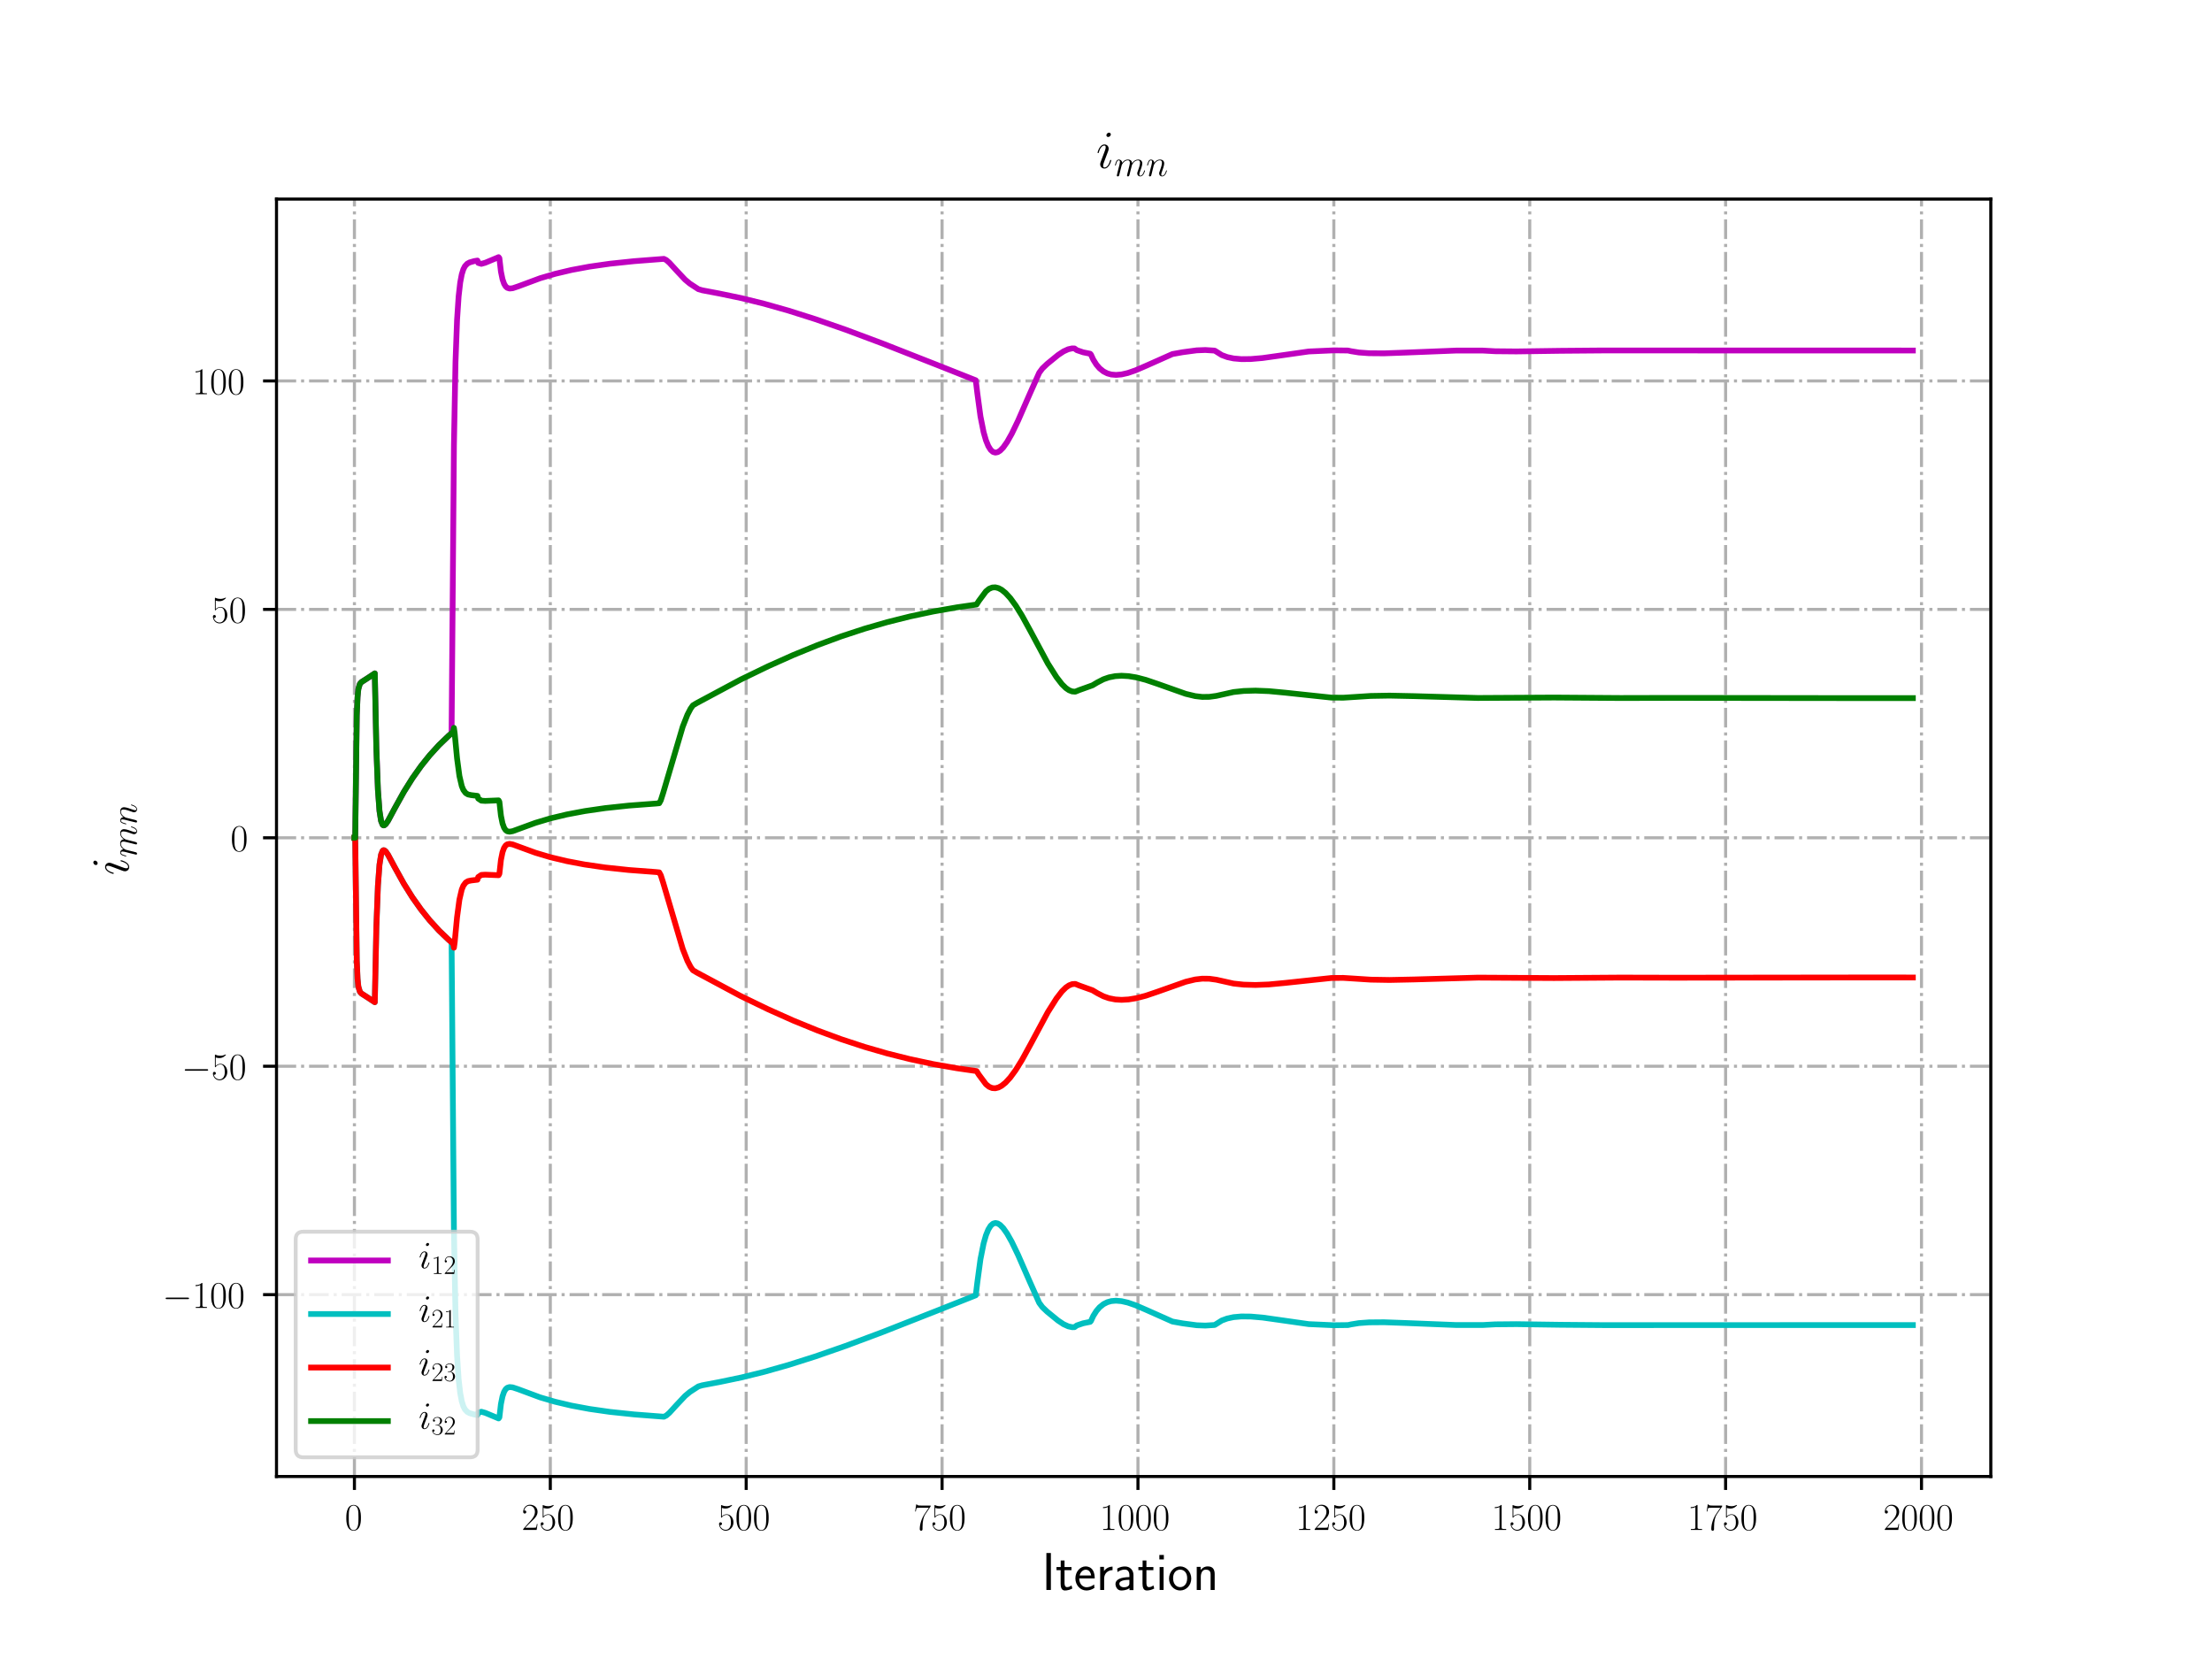 <?xml version="1.0" encoding="utf-8" standalone="no"?>
<!DOCTYPE svg PUBLIC "-//W3C//DTD SVG 1.1//EN"
  "http://www.w3.org/Graphics/SVG/1.1/DTD/svg11.dtd">
<!-- Created with matplotlib (http://matplotlib.org/) -->
<svg height="432pt" version="1.1" viewBox="0 0 576 432" width="576pt" xmlns="http://www.w3.org/2000/svg" xmlns:xlink="http://www.w3.org/1999/xlink">
 <defs>
  <style type="text/css">
*{stroke-linecap:butt;stroke-linejoin:round;}
  </style>
 </defs>
 <g id="figure_1">
  <g id="patch_1">
   <path d="M 0 432 
L 576 432 
L 576 0 
L 0 0 
z
" style="fill:#ffffff;"/>
  </g>
  <g id="axes_1">
   <g id="patch_2">
    <path d="M 72 384.48 
L 518.4 384.48 
L 518.4 51.84 
L 72 51.84 
z
" style="fill:#ffffff;"/>
   </g>
   <g id="matplotlib.axis_1">
    <g id="xtick_1">
     <g id="line2d_1">
      <path clip-path="url(#pe5c1eca251)" d="M 92.291 384.48 
L 92.291 51.84 
" style="fill:none;stroke:#b0b0b0;stroke-dasharray:5.12,1.28,0.8,1.28;stroke-dashoffset:0;stroke-width:0.8;"/>
     </g>
     <g id="line2d_2">
      <defs>
       <path d="M 0 0 
L 0 3.5 
" id="mc25b25da3c" style="stroke:#000000;stroke-width:0.8;"/>
      </defs>
      <g>
       <use style="stroke:#000000;stroke-width:0.8;" x="92.291" xlink:href="#mc25b25da3c" y="384.48"/>
      </g>
     </g>
     <g id="text_1">
      <!-- $0$ -->
      <defs>
       <path d="M 42 31.641 
C 42 37.75 41.906 48.125 37.703 56.109 
C 34 63.109 28.094 65.594 22.906 65.594 
C 18.094 65.594 12 63.406 8.203 56.203 
C 4.203 48.719 3.797 39.438 3.797 31.641 
C 3.797 25.953 3.906 17.281 7 9.672 
C 11.297 -0.609 19 -2 22.906 -2 
C 27.5 -2 34.5 -0.109 38.594 9.375 
C 41.594 16.281 42 24.359 42 31.641 
z
M 22.906 -0.406 
C 16.5 -0.406 12.703 5.078 11.297 12.688 
C 10.203 18.562 10.203 27.156 10.203 32.75 
C 10.203 40.438 10.203 46.828 11.5 52.922 
C 13.406 61.391 19 64 22.906 64 
C 27 64 32.297 61.297 34.203 53.125 
C 35.5 47.438 35.594 40.734 35.594 32.75 
C 35.594 26.25 35.594 18.266 34.406 12.375 
C 32.297 1.484 26.406 -0.406 22.906 -0.406 
z
" id="CMR17-48"/>
      </defs>
      <g transform="translate(89.8 398.398)scale(0.1 -0.1)">
       <use transform="scale(0.996)" xlink:href="#CMR17-48"/>
      </g>
     </g>
    </g>
    <g id="xtick_2">
     <g id="line2d_3">
      <path clip-path="url(#pe5c1eca251)" d="M 143.299 384.48 
L 143.299 51.84 
" style="fill:none;stroke:#b0b0b0;stroke-dasharray:5.12,1.28,0.8,1.28;stroke-dashoffset:0;stroke-width:0.8;"/>
     </g>
     <g id="line2d_4">
      <g>
       <use style="stroke:#000000;stroke-width:0.8;" x="143.299" xlink:href="#mc25b25da3c" y="384.48"/>
      </g>
     </g>
     <g id="text_2">
      <!-- $250$ -->
      <defs>
       <path d="M 41.703 15.453 
L 39.906 15.453 
C 38.906 8.375 38.094 7.172 37.703 6.562 
C 37.203 5.766 30 5.766 28.594 5.766 
L 9.406 5.766 
C 13 9.672 20 16.75 28.5 24.953 
C 34.594 30.734 41.703 37.531 41.703 47.422 
C 41.703 59.219 32.297 66 21.797 66 
C 10.797 66 4.094 56.312 4.094 47.344 
C 4.094 43.438 7 42.938 8.203 42.938 
C 9.203 42.938 12.203 43.547 12.203 47.031 
C 12.203 50.109 9.594 51 8.203 51 
C 7.594 51 7 50.906 6.594 50.703 
C 8.5 59.219 14.297 63.406 20.406 63.406 
C 29.094 63.406 34.797 56.516 34.797 47.422 
C 34.797 38.734 29.703 31.25 24 24.75 
L 4.094 2.281 
L 4.094 0 
L 39.297 0 
z
" id="CMR17-50"/>
       <path d="M 11.406 57.688 
C 12.406 57.281 16.5 56 20.703 56 
C 30 56 35.094 61.109 38 64.062 
C 38 64.953 38 65.5 37.406 65.5 
C 37.297 65.5 37.094 65.5 36.297 65.047 
C 32.797 63.406 28.703 62.078 23.703 62.078 
C 20.703 62.078 16.203 62.484 11.297 64.672 
C 10.203 65.172 10 65.172 9.906 65.172 
C 9.406 65.172 9.297 65.062 9.297 63.078 
L 9.297 34.422 
C 9.297 32.641 9.297 32.141 10.297 32.141 
C 10.797 32.141 11 32.344 11.5 33.031 
C 14.703 37.516 19.094 39.406 24.094 39.406 
C 27.594 39.406 35.094 37.219 35.094 20.141 
C 35.094 16.953 35.094 11.172 32.094 6.578 
C 29.594 2.484 25.703 0.391 21.406 0.391 
C 14.797 0.391 8.094 5 6.297 12.719 
C 6.703 12.609 7.5 12.422 7.906 12.422 
C 9.203 12.422 11.703 13.125 11.703 16.219 
C 11.703 18.906 9.797 20 7.906 20 
C 5.594 20 4.094 18.594 4.094 15.797 
C 4.094 7.094 11 -2 21.594 -2 
C 31.906 -2 41.703 6.875 41.703 19.75 
C 41.703 31.719 33.906 41 24.203 41 
C 19.094 41 14.797 39.109 11.406 35.531 
z
" id="CMR17-53"/>
      </defs>
      <g transform="translate(135.827 398.398)scale(0.1 -0.1)">
       <use transform="scale(0.996)" xlink:href="#CMR17-50"/>
       <use transform="translate(45.69 0)scale(0.996)" xlink:href="#CMR17-53"/>
       <use transform="translate(91.381 0)scale(0.996)" xlink:href="#CMR17-48"/>
      </g>
     </g>
    </g>
    <g id="xtick_3">
     <g id="line2d_5">
      <path clip-path="url(#pe5c1eca251)" d="M 194.307 384.48 
L 194.307 51.84 
" style="fill:none;stroke:#b0b0b0;stroke-dasharray:5.12,1.28,0.8,1.28;stroke-dashoffset:0;stroke-width:0.8;"/>
     </g>
     <g id="line2d_6">
      <g>
       <use style="stroke:#000000;stroke-width:0.8;" x="194.307" xlink:href="#mc25b25da3c" y="384.48"/>
      </g>
     </g>
     <g id="text_3">
      <!-- $500$ -->
      <g transform="translate(186.835 398.398)scale(0.1 -0.1)">
       <use transform="scale(0.996)" xlink:href="#CMR17-53"/>
       <use transform="translate(45.69 0)scale(0.996)" xlink:href="#CMR17-48"/>
       <use transform="translate(91.381 0)scale(0.996)" xlink:href="#CMR17-48"/>
      </g>
     </g>
    </g>
    <g id="xtick_4">
     <g id="line2d_7">
      <path clip-path="url(#pe5c1eca251)" d="M 245.314 384.48 
L 245.314 51.84 
" style="fill:none;stroke:#b0b0b0;stroke-dasharray:5.12,1.28,0.8,1.28;stroke-dashoffset:0;stroke-width:0.8;"/>
     </g>
     <g id="line2d_8">
      <g>
       <use style="stroke:#000000;stroke-width:0.8;" x="245.314" xlink:href="#mc25b25da3c" y="384.48"/>
      </g>
     </g>
     <g id="text_4">
      <!-- $750$ -->
      <defs>
       <path d="M 45.094 61.578 
L 45.094 63.766 
L 21.594 63.766 
C 9.906 63.766 9.703 65.078 9.297 67 
L 7.5 67 
L 4.594 48.344 
L 6.406 48.344 
C 6.703 50.234 7.406 55.312 8.594 57.203 
C 9.203 58 16.594 58 18.297 58 
L 40.297 58 
L 29.203 41.578 
C 21.797 30.531 16.703 15.609 16.703 2.578 
C 16.703 1.391 16.703 -2 20.297 -2 
C 23.906 -2 23.906 1.391 23.906 2.672 
L 23.906 7.266 
C 23.906 23.562 26.703 34.312 31.297 41.188 
z
" id="CMR17-55"/>
      </defs>
      <g transform="translate(237.842 398.398)scale(0.1 -0.1)">
       <use transform="scale(0.996)" xlink:href="#CMR17-55"/>
       <use transform="translate(45.69 0)scale(0.996)" xlink:href="#CMR17-53"/>
       <use transform="translate(91.381 0)scale(0.996)" xlink:href="#CMR17-48"/>
      </g>
     </g>
    </g>
    <g id="xtick_5">
     <g id="line2d_9">
      <path clip-path="url(#pe5c1eca251)" d="M 296.322 384.48 
L 296.322 51.84 
" style="fill:none;stroke:#b0b0b0;stroke-dasharray:5.12,1.28,0.8,1.28;stroke-dashoffset:0;stroke-width:0.8;"/>
     </g>
     <g id="line2d_10">
      <g>
       <use style="stroke:#000000;stroke-width:0.8;" x="296.322" xlink:href="#mc25b25da3c" y="384.48"/>
      </g>
     </g>
     <g id="text_5">
      <!-- $1000$ -->
      <defs>
       <path d="M 26.594 63.406 
C 26.594 65.5 26.5 65.5 25.094 65.5 
C 21.203 61.188 15.297 59.797 9.703 59.797 
C 9.406 59.797 8.906 59.797 8.797 59.5 
C 8.703 59.297 8.703 59.094 8.703 57 
C 11.797 57 17 57.594 21 59.984 
L 21 7.203 
C 21 3.688 20.797 2.5 12.203 2.5 
L 9.203 2.5 
L 9.203 0 
C 14 0 19 0 23.797 0 
C 28.594 0 33.594 0 38.406 0 
L 38.406 2.5 
L 35.406 2.5 
C 26.797 2.5 26.594 3.594 26.594 7.156 
z
" id="CMR17-49"/>
      </defs>
      <g transform="translate(286.36 398.398)scale(0.1 -0.1)">
       <use transform="scale(0.996)" xlink:href="#CMR17-49"/>
       <use transform="translate(45.69 0)scale(0.996)" xlink:href="#CMR17-48"/>
       <use transform="translate(91.381 0)scale(0.996)" xlink:href="#CMR17-48"/>
       <use transform="translate(137.071 0)scale(0.996)" xlink:href="#CMR17-48"/>
      </g>
     </g>
    </g>
    <g id="xtick_6">
     <g id="line2d_11">
      <path clip-path="url(#pe5c1eca251)" d="M 347.33 384.48 
L 347.33 51.84 
" style="fill:none;stroke:#b0b0b0;stroke-dasharray:5.12,1.28,0.8,1.28;stroke-dashoffset:0;stroke-width:0.8;"/>
     </g>
     <g id="line2d_12">
      <g>
       <use style="stroke:#000000;stroke-width:0.8;" x="347.33" xlink:href="#mc25b25da3c" y="384.48"/>
      </g>
     </g>
     <g id="text_6">
      <!-- $1250$ -->
      <g transform="translate(337.367 398.398)scale(0.1 -0.1)">
       <use transform="scale(0.996)" xlink:href="#CMR17-49"/>
       <use transform="translate(45.69 0)scale(0.996)" xlink:href="#CMR17-50"/>
       <use transform="translate(91.381 0)scale(0.996)" xlink:href="#CMR17-53"/>
       <use transform="translate(137.071 0)scale(0.996)" xlink:href="#CMR17-48"/>
      </g>
     </g>
    </g>
    <g id="xtick_7">
     <g id="line2d_13">
      <path clip-path="url(#pe5c1eca251)" d="M 398.338 384.48 
L 398.338 51.84 
" style="fill:none;stroke:#b0b0b0;stroke-dasharray:5.12,1.28,0.8,1.28;stroke-dashoffset:0;stroke-width:0.8;"/>
     </g>
     <g id="line2d_14">
      <g>
       <use style="stroke:#000000;stroke-width:0.8;" x="398.338" xlink:href="#mc25b25da3c" y="384.48"/>
      </g>
     </g>
     <g id="text_7">
      <!-- $1500$ -->
      <g transform="translate(388.375 398.398)scale(0.1 -0.1)">
       <use transform="scale(0.996)" xlink:href="#CMR17-49"/>
       <use transform="translate(45.69 0)scale(0.996)" xlink:href="#CMR17-53"/>
       <use transform="translate(91.381 0)scale(0.996)" xlink:href="#CMR17-48"/>
       <use transform="translate(137.071 0)scale(0.996)" xlink:href="#CMR17-48"/>
      </g>
     </g>
    </g>
    <g id="xtick_8">
     <g id="line2d_15">
      <path clip-path="url(#pe5c1eca251)" d="M 449.346 384.48 
L 449.346 51.84 
" style="fill:none;stroke:#b0b0b0;stroke-dasharray:5.12,1.28,0.8,1.28;stroke-dashoffset:0;stroke-width:0.8;"/>
     </g>
     <g id="line2d_16">
      <g>
       <use style="stroke:#000000;stroke-width:0.8;" x="449.346" xlink:href="#mc25b25da3c" y="384.48"/>
      </g>
     </g>
     <g id="text_8">
      <!-- $1750$ -->
      <g transform="translate(439.383 398.398)scale(0.1 -0.1)">
       <use transform="scale(0.996)" xlink:href="#CMR17-49"/>
       <use transform="translate(45.69 0)scale(0.996)" xlink:href="#CMR17-55"/>
       <use transform="translate(91.381 0)scale(0.996)" xlink:href="#CMR17-53"/>
       <use transform="translate(137.071 0)scale(0.996)" xlink:href="#CMR17-48"/>
      </g>
     </g>
    </g>
    <g id="xtick_9">
     <g id="line2d_17">
      <path clip-path="url(#pe5c1eca251)" d="M 500.353 384.48 
L 500.353 51.84 
" style="fill:none;stroke:#b0b0b0;stroke-dasharray:5.12,1.28,0.8,1.28;stroke-dashoffset:0;stroke-width:0.8;"/>
     </g>
     <g id="line2d_18">
      <g>
       <use style="stroke:#000000;stroke-width:0.8;" x="500.353" xlink:href="#mc25b25da3c" y="384.48"/>
      </g>
     </g>
     <g id="text_9">
      <!-- $2000$ -->
      <g transform="translate(490.391 398.398)scale(0.1 -0.1)">
       <use transform="scale(0.996)" xlink:href="#CMR17-50"/>
       <use transform="translate(45.69 0)scale(0.996)" xlink:href="#CMR17-48"/>
       <use transform="translate(91.381 0)scale(0.996)" xlink:href="#CMR17-48"/>
       <use transform="translate(137.071 0)scale(0.996)" xlink:href="#CMR17-48"/>
      </g>
     </g>
    </g>
    <g id="text_10">
     <!-- Iteration -->
     <defs>
      <path d="M 17.094 69 
L 8.703 69 
L 8.703 0 
L 17.094 0 
z
" id="CMSS17-73"/>
      <path d="M 16.703 37 
L 29.703 37 
L 29.703 42.766 
L 16.703 42.766 
L 16.703 55 
L 9.594 55 
L 9.594 42.766 
L 1.703 42.766 
L 1.703 37 
L 9.406 37 
L 9.406 11.703 
C 9.406 6 10.703 -1 17.297 -1 
C 22.297 -1 26.906 0.391 31.297 2.688 
L 29.703 8.562 
C 27.297 6.469 24.406 5.266 21.297 5.266 
C 16.906 5.266 16.703 10.875 16.703 13.375 
z
" id="CMSS17-116"/>
      <path d="M 39.094 21.516 
C 39.094 24.844 38.906 31.297 35.703 36.641 
C 32.203 42.391 26.5 44 22.203 44 
C 11.797 44 3 34.188 3 21.484 
C 3 9.094 12.094 -1 23.594 -1 
C 28.094 -1 33.594 0.297 38.594 3.875 
C 38.594 4.281 38.406 6.469 38.297 6.562 
C 38.297 6.766 38 9.844 38 10.25 
C 33.203 6.359 27.703 5.078 23.703 5.078 
C 17.297 5.078 10.406 10.422 10.094 21.516 
z
M 10.906 27 
C 12.203 32.562 16.594 37.828 22.203 37.828 
C 23.703 37.828 30.703 37.828 32.5 27 
z
" id="CMSS17-101"/>
      <path d="M 14.906 21.297 
C 14.906 30.703 21.797 37 30.594 37 
L 30.594 43.578 
C 24.203 43.578 18.203 40.391 14.594 35.203 
L 14.594 43.094 
L 7.5 43.094 
L 7.5 0 
L 14.906 0 
z
" id="CMSS17-114"/>
      <path d="M 37.594 27.984 
C 37.594 37.375 30.906 43.875 21.906 43.875 
C 17.5 43.875 12.703 43.078 7.203 39.891 
L 7.797 33.359 
C 10.297 35.125 14.594 38 21.797 38 
C 26.906 38 30 34.062 30 27.844 
L 30 24 
C 14 24 4 19.344 4 11.344 
C 4 7.203 6.5 -1 14.797 -1 
C 16.297 -1 24.406 -1 30.203 3.391 
L 30.203 -0.297 
L 37.594 -0.297 
z
M 30 12.75 
C 30 10.953 30 8.562 27 6.781 
C 24.406 5.078 21.094 5.078 19.703 5.078 
C 14.703 5.078 11.297 7.984 11.297 11.625 
C 11.297 18.922 26.906 18.922 30 18.922 
z
" id="CMSS17-97"/>
      <path d="M 15.297 65.359 
L 6.906 65.359 
L 6.906 57 
L 15.297 57 
z
M 14.797 42.797 
L 7.406 42.797 
L 7.406 0 
L 14.797 0 
z
" id="CMSS17-105"/>
      <path d="M 44.203 21.188 
C 44.203 34 34.703 44 23.5 44 
C 12 44 2.703 33.703 2.703 21.188 
C 2.703 8.5 12.297 -1 23.406 -1 
C 34.797 -1 44.203 8.797 44.203 21.188 
z
M 23.5 5.266 
C 16.406 5.266 10.297 11.078 10.297 22 
C 10.297 33.609 17.406 37.922 23.406 37.922 
C 29.906 37.922 36.594 33.219 36.594 22 
C 36.594 10.672 30.094 5.266 23.5 5.266 
z
" id="CMSS17-111"/>
      <path d="M 40.906 29.328 
C 40.906 35.672 39.406 44 28.094 44 
C 21.703 44 17.5 40.719 14.703 37.328 
L 14.703 43.094 
L 7.406 43.094 
L 7.406 0 
L 15 0 
L 15 24.359 
C 15 30.688 17.406 37.938 24.203 37.938 
C 33 37.938 33.297 32 33.297 28.578 
L 33.297 0 
L 40.906 0 
z
" id="CMSS17-110"/>
     </defs>
     <g transform="translate(271.264 414.022)scale(0.14 -0.14)">
      <use transform="scale(0.996)" xlink:href="#CMSS17-73"/>
      <use transform="translate(25.784 0)scale(0.996)" xlink:href="#CMSS17-116"/>
      <use transform="translate(59.615 0)scale(0.996)" xlink:href="#CMSS17-101"/>
      <use transform="translate(101.254 0)scale(0.996)" xlink:href="#CMSS17-114"/>
      <use transform="translate(133.164 0)scale(0.996)" xlink:href="#CMSS17-97"/>
      <use transform="translate(178.086 0)scale(0.996)" xlink:href="#CMSS17-116"/>
      <use transform="translate(211.918 0)scale(0.996)" xlink:href="#CMSS17-105"/>
      <use transform="translate(234.098 0)scale(0.996)" xlink:href="#CMSS17-111"/>
      <use transform="translate(280.942 0)scale(0.996)" xlink:href="#CMSS17-110"/>
     </g>
    </g>
   </g>
   <g id="matplotlib.axis_2">
    <g id="ytick_1">
     <g id="line2d_19">
      <path clip-path="url(#pe5c1eca251)" d="M 72 337.125 
L 518.4 337.125 
" style="fill:none;stroke:#b0b0b0;stroke-dasharray:5.12,1.28,0.8,1.28;stroke-dashoffset:0;stroke-width:0.8;"/>
     </g>
     <g id="line2d_20">
      <defs>
       <path d="M 0 0 
L -3.5 0 
" id="m0d59fbfb15" style="stroke:#000000;stroke-width:0.8;"/>
      </defs>
      <g>
       <use style="stroke:#000000;stroke-width:0.8;" x="72" xlink:href="#m0d59fbfb15" y="337.125"/>
      </g>
     </g>
     <g id="text_11">
      <!-- $-100$ -->
      <defs>
       <path d="M 65.906 23 
C 67.594 23 69.406 23 69.406 25 
C 69.406 27 67.594 27 65.906 27 
L 11.797 27 
C 10.094 27 8.297 27 8.297 25 
C 8.297 23 10.094 23 11.797 23 
z
" id="CMSY10-0"/>
      </defs>
      <g transform="translate(42.307 340.584)scale(0.1 -0.1)">
       <use transform="scale(0.996)" xlink:href="#CMSY10-0"/>
       <use transform="translate(77.487 0)scale(0.996)" xlink:href="#CMR17-49"/>
       <use transform="translate(123.178 0)scale(0.996)" xlink:href="#CMR17-48"/>
       <use transform="translate(168.868 0)scale(0.996)" xlink:href="#CMR17-48"/>
      </g>
     </g>
    </g>
    <g id="ytick_2">
     <g id="line2d_21">
      <path clip-path="url(#pe5c1eca251)" d="M 72 277.642 
L 518.4 277.642 
" style="fill:none;stroke:#b0b0b0;stroke-dasharray:5.12,1.28,0.8,1.28;stroke-dashoffset:0;stroke-width:0.8;"/>
     </g>
     <g id="line2d_22">
      <g>
       <use style="stroke:#000000;stroke-width:0.8;" x="72" xlink:href="#m0d59fbfb15" y="277.642"/>
      </g>
     </g>
     <g id="text_12">
      <!-- $-50$ -->
      <g transform="translate(47.289 281.102)scale(0.1 -0.1)">
       <use transform="scale(0.996)" xlink:href="#CMSY10-0"/>
       <use transform="translate(77.487 0)scale(0.996)" xlink:href="#CMR17-53"/>
       <use transform="translate(123.178 0)scale(0.996)" xlink:href="#CMR17-48"/>
      </g>
     </g>
    </g>
    <g id="ytick_3">
     <g id="line2d_23">
      <path clip-path="url(#pe5c1eca251)" d="M 72 218.16 
L 518.4 218.16 
" style="fill:none;stroke:#b0b0b0;stroke-dasharray:5.12,1.28,0.8,1.28;stroke-dashoffset:0;stroke-width:0.8;"/>
     </g>
     <g id="line2d_24">
      <g>
       <use style="stroke:#000000;stroke-width:0.8;" x="72" xlink:href="#m0d59fbfb15" y="218.16"/>
      </g>
     </g>
     <g id="text_13">
      <!-- $0$ -->
      <g transform="translate(60.019 221.619)scale(0.1 -0.1)">
       <use transform="scale(0.996)" xlink:href="#CMR17-48"/>
      </g>
     </g>
    </g>
    <g id="ytick_4">
     <g id="line2d_25">
      <path clip-path="url(#pe5c1eca251)" d="M 72 158.678 
L 518.4 158.678 
" style="fill:none;stroke:#b0b0b0;stroke-dasharray:5.12,1.28,0.8,1.28;stroke-dashoffset:0;stroke-width:0.8;"/>
     </g>
     <g id="line2d_26">
      <g>
       <use style="stroke:#000000;stroke-width:0.8;" x="72" xlink:href="#m0d59fbfb15" y="158.678"/>
      </g>
     </g>
     <g id="text_14">
      <!-- $50$ -->
      <g transform="translate(55.037 162.137)scale(0.1 -0.1)">
       <use transform="scale(0.996)" xlink:href="#CMR17-53"/>
       <use transform="translate(45.69 0)scale(0.996)" xlink:href="#CMR17-48"/>
      </g>
     </g>
    </g>
    <g id="ytick_5">
     <g id="line2d_27">
      <path clip-path="url(#pe5c1eca251)" d="M 72 99.195 
L 518.4 99.195 
" style="fill:none;stroke:#b0b0b0;stroke-dasharray:5.12,1.28,0.8,1.28;stroke-dashoffset:0;stroke-width:0.8;"/>
     </g>
     <g id="line2d_28">
      <g>
       <use style="stroke:#000000;stroke-width:0.8;" x="72" xlink:href="#m0d59fbfb15" y="99.195"/>
      </g>
     </g>
     <g id="text_15">
      <!-- $100$ -->
      <g transform="translate(50.056 102.654)scale(0.1 -0.1)">
       <use transform="scale(0.996)" xlink:href="#CMR17-49"/>
       <use transform="translate(45.69 0)scale(0.996)" xlink:href="#CMR17-48"/>
       <use transform="translate(91.381 0)scale(0.996)" xlink:href="#CMR17-48"/>
      </g>
     </g>
    </g>
    <g id="text_16">
     <!-- $i_{mn}$ -->
     <defs>
      <path d="M 28.297 14.266 
C 28.297 14.766 27.906 15.172 27.297 15.172 
C 26.406 15.172 26.297 14.875 25.797 13.172 
C 23.203 4.094 19.094 1 15.797 1 
C 14.594 1 13.203 1.297 13.203 4.297 
C 13.203 6.984 14.406 9.984 15.5 12.969 
L 22.5 31.531 
C 22.797 32.328 23.5 34.125 23.5 36.016 
C 23.5 40.219 20.5 44 15.594 44 
C 6.406 44 2.703 29.531 2.703 28.734 
C 2.703 28.344 3.094 27.844 3.797 27.844 
C 4.703 27.844 4.797 28.234 5.203 29.625 
C 7.594 37.938 11.406 41.906 15.297 41.906 
C 16.203 41.906 17.906 41.906 17.906 38.719 
C 17.906 36.125 16.594 32.828 15.797 30.641 
L 8.797 12.078 
C 8.203 10.484 7.594 8.875 7.594 7.078 
C 7.594 2.594 10.703 -1 15.5 -1 
C 24.703 -1 28.297 13.578 28.297 14.266 
z
M 27.5 62.703 
C 27.5 64.203 26.297 66 24.094 66 
C 21.797 66 19.203 63.797 19.203 61.203 
C 19.203 58.719 21.297 57.922 22.5 57.922 
C 25.203 57.922 27.5 60.516 27.5 62.703 
z
" id="CMMI12-105"/>
      <path d="M 20.594 29.234 
C 20.797 29.844 23.297 34.828 27 38.016 
C 29.594 40.406 33 42.016 36.906 42.016 
C 40.906 42.016 42.297 39.016 42.297 35.031 
C 42.297 34.422 42.297 32.438 41.094 27.734 
L 38.594 17.469 
C 37.797 14.469 35.906 7.078 35.703 5.984 
C 35.297 4.484 34.703 1.891 34.703 1.5 
C 34.703 0.094 35.797 -1 37.297 -1 
C 40.297 -1 40.797 1.297 41.703 4.891 
L 47.703 28.734 
C 47.906 29.531 53.094 42.016 64.094 42.016 
C 68.094 42.016 69.5 39.016 69.5 35.031 
C 69.5 29.438 65.594 18.562 63.406 12.578 
C 62.5 10.172 62 8.875 62 7.078 
C 62 2.594 65.094 -1 69.906 -1 
C 79.203 -1 82.703 13.672 82.703 14.266 
C 82.703 14.766 82.297 15.172 81.703 15.172 
C 80.797 15.172 80.703 14.875 80.203 13.172 
C 77.906 5.188 74.203 1 70.203 1 
C 69.203 1 67.594 1 67.594 4.203 
C 67.594 6.812 68.797 10 69.203 11.094 
C 71 15.906 75.5 27.703 75.5 33.516 
C 75.5 39.5 72 44 64.406 44 
C 57.703 44 52.297 40.219 48.297 34.328 
C 48 39.719 44.703 44 37.203 44 
C 28.297 44 23.594 37.734 21.797 35.234 
C 21.5 40.906 17.406 44 13 44 
C 10.094 44 7.797 42.609 5.906 38.812 
C 4.094 35.219 2.703 29.141 2.703 28.734 
C 2.703 28.344 3.094 27.844 3.797 27.844 
C 4.594 27.844 4.703 27.938 5.297 30.234 
C 6.797 36.125 8.703 42.016 12.703 42.016 
C 15 42.016 15.797 40.406 15.797 37.422 
C 15.797 35.219 14.797 31.328 14.094 28.234 
L 11.297 17.469 
C 10.906 15.562 9.797 11.078 9.297 9.281 
C 8.594 6.688 7.5 2 7.5 1.5 
C 7.5 0.094 8.594 -1 10.094 -1 
C 11.297 -1 12.703 -0.406 13.5 1.094 
C 13.703 1.594 14.594 5.094 15.094 7.078 
L 17.297 16.062 
z
" id="CMMI12-109"/>
      <path d="M 20.594 29.234 
C 20.797 29.844 23.297 34.828 27 38.016 
C 29.594 40.406 33 42.016 36.906 42.016 
C 40.906 42.016 42.297 39.016 42.297 35.031 
C 42.297 29.344 38.203 17.969 36.203 12.578 
C 35.297 10.172 34.797 8.875 34.797 7.078 
C 34.797 2.594 37.906 -1 42.703 -1 
C 52 -1 55.5 13.672 55.5 14.266 
C 55.5 14.766 55.094 15.172 54.5 15.172 
C 53.594 15.172 53.5 14.875 53 13.172 
C 50.703 4.984 46.906 1 43 1 
C 42 1 40.406 1 40.406 4.203 
C 40.406 6.703 41.5 9.703 42.094 11.094 
C 44.094 16.609 48.297 27.812 48.297 33.516 
C 48.297 39.5 44.797 44 37.203 44 
C 28.297 44 23.594 37.734 21.797 35.234 
C 21.5 40.906 17.406 44 13 44 
C 9.797 44 7.594 42.109 5.906 38.719 
C 4.094 35.125 2.703 29.141 2.703 28.734 
C 2.703 28.344 3.094 27.844 3.797 27.844 
C 4.594 27.844 4.703 27.938 5.297 30.234 
C 6.906 36.328 8.703 42.016 12.703 42.016 
C 15 42.016 15.797 40.406 15.797 37.422 
C 15.797 35.219 14.797 31.328 14.094 28.234 
L 11.297 17.469 
C 10.906 15.562 9.797 11.078 9.297 9.281 
C 8.594 6.688 7.5 2 7.5 1.5 
C 7.5 0.094 8.594 -1 10.094 -1 
C 11.297 -1 12.703 -0.406 13.5 1.094 
C 13.703 1.594 14.594 5.094 15.094 7.078 
L 17.297 16.062 
z
" id="CMMI12-110"/>
     </defs>
     <g transform="translate(35.595 227.936)rotate(-90)scale(0.14 -0.14)">
      <use transform="translate(0 14.944)scale(0.996)" xlink:href="#CMMI12-105"/>
      <use transform="translate(33.279 0)scale(0.697)" xlink:href="#CMMI12-109"/>
      <use transform="translate(93.007 0)scale(0.697)" xlink:href="#CMMI12-110"/>
     </g>
    </g>
   </g>
   <g id="line2d_29">
    <path clip-path="url(#pe5c1eca251)" d="M 92.291 218.16 
L 92.495 218.16 
L 92.903 186.185 
L 93.107 181.483 
L 93.311 179.437 
L 93.719 178.055 
L 94.127 177.612 
L 95.759 176.563 
L 97.596 175.349 
L 98.004 194.925 
L 98.412 205.701 
L 98.82 211.18 
L 99.228 213.764 
L 99.636 214.769 
L 99.84 214.919 
L 100.044 214.915 
L 100.452 214.598 
L 101.064 213.703 
L 102.697 210.654 
L 105.145 206.234 
L 107.389 202.654 
L 109.634 199.487 
L 111.878 196.687 
L 114.326 193.999 
L 116.775 191.646 
L 117.591 190.929 
L 118.203 115.966 
L 118.611 94.243 
L 119.019 83.291 
L 119.427 77.167 
L 119.835 73.585 
L 120.243 71.438 
L 120.651 70.134 
L 121.059 69.335 
L 121.671 68.671 
L 122.284 68.333 
L 123.508 67.984 
L 124.324 67.85 
L 124.528 68.464 
L 125.344 68.707 
L 126.364 68.418 
L 129.425 67.137 
L 129.833 66.96 
L 130.037 67.235 
L 130.445 70.733 
L 130.853 72.711 
L 131.261 73.892 
L 131.669 74.574 
L 132.077 74.939 
L 132.689 75.132 
L 133.505 75.05 
L 134.933 74.572 
L 140.646 72.451 
L 144.523 71.314 
L 148.808 70.302 
L 153.5 69.429 
L 158.805 68.671 
L 165.13 68.008 
L 172.883 67.408 
L 173.495 67.712 
L 174.311 68.423 
L 176.148 70.432 
L 178.392 72.815 
L 179.616 73.838 
L 181.861 75.301 
L 182.881 75.597 
L 187.369 76.446 
L 193.082 77.638 
L 198.999 79.098 
L 205.324 80.889 
L 212.261 83.089 
L 220.219 85.857 
L 229.808 89.446 
L 244.09 95.06 
L 254.088 99.026 
L 254.496 102.399 
L 255.312 108.442 
L 256.128 112.528 
L 256.74 114.659 
L 257.352 116.158 
L 257.964 117.137 
L 258.576 117.681 
L 259.188 117.862 
L 259.801 117.74 
L 260.413 117.364 
L 261.229 116.538 
L 262.249 115.094 
L 263.473 112.92 
L 265.105 109.535 
L 268.166 102.539 
L 270.614 97.052 
L 271.43 95.951 
L 272.655 94.781 
L 275.511 92.45 
L 276.939 91.503 
L 278.163 90.945 
L 279.184 90.72 
L 279.796 90.733 
L 280.408 91.182 
L 282.04 91.739 
L 283.876 92.112 
L 284.08 92.338 
L 284.692 93.661 
L 285.509 94.956 
L 286.325 95.903 
L 287.345 96.724 
L 288.365 97.24 
L 289.385 97.523 
L 290.609 97.626 
L 292.038 97.503 
L 293.67 97.13 
L 295.71 96.429 
L 298.567 95.193 
L 305.3 92.194 
L 307.952 91.719 
L 311.625 91.228 
L 313.869 91.144 
L 316.113 91.286 
L 316.317 91.309 
L 318.154 92.463 
L 319.582 92.989 
L 321.214 93.337 
L 323.254 93.519 
L 325.703 93.493 
L 328.763 93.229 
L 333.252 92.598 
L 340.801 91.524 
L 347.33 91.231 
L 351.003 91.275 
L 351.819 91.456 
L 353.859 91.787 
L 356.511 91.979 
L 360.388 92.011 
L 366.101 91.808 
L 379.159 91.287 
L 386.096 91.285 
L 389.36 91.463 
L 394.869 91.515 
L 406.295 91.351 
L 417.517 91.26 
L 498.109 91.274 
L 498.109 91.274 
" style="fill:none;stroke:#bf00bf;stroke-linecap:square;stroke-width:1.5;"/>
   </g>
   <g id="line2d_30">
    <path clip-path="url(#pe5c1eca251)" d="M 92.291 218.16 
L 92.495 218.16 
L 92.903 250.135 
L 93.107 254.837 
L 93.311 256.883 
L 93.719 258.265 
L 94.127 258.708 
L 95.759 259.757 
L 97.596 260.971 
L 98.004 241.395 
L 98.412 230.619 
L 98.82 225.14 
L 99.228 222.556 
L 99.636 221.551 
L 99.84 221.401 
L 100.044 221.405 
L 100.452 221.722 
L 101.064 222.617 
L 102.697 225.666 
L 105.145 230.086 
L 107.389 233.666 
L 109.634 236.833 
L 111.878 239.633 
L 114.326 242.321 
L 116.775 244.674 
L 117.591 245.391 
L 118.203 320.354 
L 118.611 342.077 
L 119.019 353.029 
L 119.427 359.153 
L 119.835 362.735 
L 120.243 364.882 
L 120.651 366.186 
L 121.059 366.985 
L 121.671 367.649 
L 122.284 367.987 
L 123.508 368.336 
L 124.324 368.471 
L 124.528 367.856 
L 125.344 367.613 
L 126.364 367.902 
L 129.425 369.183 
L 129.833 369.36 
L 130.037 369.085 
L 130.445 365.587 
L 130.853 363.609 
L 131.261 362.428 
L 131.669 361.746 
L 132.077 361.381 
L 132.689 361.188 
L 133.505 361.27 
L 134.933 361.748 
L 140.646 363.869 
L 144.523 365.006 
L 148.808 366.018 
L 153.5 366.891 
L 158.805 367.649 
L 165.13 368.312 
L 172.883 368.912 
L 173.495 368.608 
L 174.311 367.897 
L 176.148 365.888 
L 178.392 363.505 
L 179.616 362.482 
L 181.861 361.019 
L 182.881 360.723 
L 187.369 359.874 
L 193.082 358.682 
L 198.999 357.222 
L 205.324 355.431 
L 212.261 353.231 
L 220.219 350.463 
L 229.808 346.874 
L 244.09 341.26 
L 254.088 337.294 
L 254.496 333.921 
L 255.312 327.878 
L 256.128 323.792 
L 256.74 321.661 
L 257.352 320.162 
L 257.964 319.183 
L 258.576 318.639 
L 259.188 318.458 
L 259.801 318.58 
L 260.413 318.956 
L 261.229 319.782 
L 262.249 321.226 
L 263.473 323.4 
L 265.105 326.785 
L 268.166 333.781 
L 270.614 339.268 
L 271.43 340.369 
L 272.655 341.539 
L 275.511 343.87 
L 276.939 344.817 
L 278.163 345.375 
L 279.184 345.6 
L 279.796 345.587 
L 280.408 345.138 
L 282.04 344.581 
L 283.876 344.208 
L 284.08 343.982 
L 284.692 342.659 
L 285.509 341.364 
L 286.325 340.417 
L 287.345 339.596 
L 288.365 339.08 
L 289.385 338.797 
L 290.609 338.694 
L 292.038 338.817 
L 293.67 339.19 
L 295.71 339.891 
L 298.567 341.127 
L 305.3 344.126 
L 307.952 344.601 
L 311.625 345.092 
L 313.869 345.176 
L 316.113 345.034 
L 316.317 345.011 
L 318.154 343.857 
L 319.582 343.331 
L 321.214 342.983 
L 323.254 342.801 
L 325.703 342.827 
L 328.763 343.091 
L 333.252 343.722 
L 340.801 344.796 
L 347.33 345.089 
L 351.003 345.045 
L 351.819 344.864 
L 353.859 344.533 
L 356.511 344.341 
L 360.388 344.309 
L 366.101 344.512 
L 379.159 345.033 
L 386.096 345.035 
L 389.36 344.857 
L 394.869 344.805 
L 406.295 344.969 
L 417.517 345.06 
L 498.109 345.046 
L 498.109 345.046 
" style="fill:none;stroke:#00bfbf;stroke-linecap:square;stroke-width:1.5;"/>
   </g>
   <g id="line2d_31">
    <path clip-path="url(#pe5c1eca251)" d="M 92.291 218.16 
L 92.495 218.16 
L 92.903 250.135 
L 93.107 254.837 
L 93.311 256.883 
L 93.719 258.265 
L 94.127 258.708 
L 95.759 259.757 
L 97.596 260.971 
L 98.004 241.395 
L 98.412 230.619 
L 98.82 225.14 
L 99.228 222.556 
L 99.636 221.551 
L 99.84 221.401 
L 100.044 221.405 
L 100.452 221.722 
L 101.064 222.617 
L 102.697 225.666 
L 105.145 230.086 
L 107.389 233.666 
L 109.634 236.833 
L 111.878 239.633 
L 114.326 242.321 
L 116.775 244.674 
L 117.999 245.738 
L 118.203 246.781 
L 118.407 245.298 
L 119.019 238.831 
L 119.631 234.262 
L 120.243 231.634 
L 120.651 230.635 
L 121.263 229.811 
L 121.875 229.444 
L 122.692 229.272 
L 124.324 229.075 
L 124.528 228.376 
L 125.344 227.828 
L 126.364 227.763 
L 129.833 227.904 
L 130.037 227.549 
L 130.445 223.912 
L 130.853 221.915 
L 131.261 220.778 
L 131.669 220.161 
L 132.077 219.86 
L 132.689 219.744 
L 133.505 219.889 
L 135.342 220.561 
L 139.422 222.052 
L 143.299 223.207 
L 147.583 224.234 
L 152.276 225.12 
L 157.581 225.889 
L 163.702 226.543 
L 170.843 227.081 
L 171.659 227.163 
L 172.067 227.907 
L 172.679 229.817 
L 177.78 247.094 
L 179.004 250.207 
L 179.82 251.775 
L 180.432 252.643 
L 181.453 253.248 
L 192.878 259.367 
L 200.019 262.825 
L 206.548 265.745 
L 212.873 268.331 
L 218.994 270.591 
L 225.115 272.604 
L 231.032 274.315 
L 236.949 275.797 
L 243.07 277.098 
L 249.191 278.173 
L 254.292 278.906 
L 254.904 279.865 
L 256.74 282.335 
L 257.556 282.993 
L 258.372 283.331 
L 259.188 283.381 
L 260.005 283.173 
L 260.821 282.739 
L 261.841 281.919 
L 263.065 280.585 
L 264.493 278.635 
L 266.126 276.004 
L 268.37 271.912 
L 272.859 263.55 
L 275.103 260.002 
L 276.531 258.149 
L 277.551 257.15 
L 278.367 256.592 
L 279.184 256.27 
L 280 256.208 
L 281.02 256.623 
L 284.488 257.867 
L 285.713 258.6 
L 287.345 259.44 
L 288.773 259.934 
L 290.405 260.256 
L 292.038 260.358 
L 293.874 260.255 
L 295.914 259.92 
L 298.362 259.281 
L 301.423 258.242 
L 308.768 255.645 
L 311.216 255.056 
L 313.053 254.842 
L 314.889 254.863 
L 316.725 255.113 
L 321.214 256.115 
L 323.866 256.397 
L 326.927 256.486 
L 330.395 256.35 
L 334.68 255.947 
L 346.718 254.665 
L 349.778 254.641 
L 352.635 254.821 
L 356.919 255.099 
L 361.816 255.182 
L 368.141 255.05 
L 384.872 254.569 
L 404.663 254.681 
L 422.005 254.559 
L 436.288 254.591 
L 485.663 254.53 
L 498.109 254.536 
L 498.109 254.536 
" style="fill:none;stroke:#ff0000;stroke-linecap:square;stroke-width:1.5;"/>
   </g>
   <g id="line2d_32">
    <path clip-path="url(#pe5c1eca251)" d="M 92.291 218.16 
L 92.495 218.16 
L 92.903 186.185 
L 93.107 181.483 
L 93.311 179.437 
L 93.719 178.055 
L 94.127 177.612 
L 95.759 176.563 
L 97.596 175.349 
L 98.004 194.925 
L 98.412 205.701 
L 98.82 211.18 
L 99.228 213.764 
L 99.636 214.769 
L 99.84 214.919 
L 100.044 214.915 
L 100.452 214.598 
L 101.064 213.703 
L 102.697 210.654 
L 105.145 206.234 
L 107.389 202.654 
L 109.634 199.487 
L 111.878 196.687 
L 114.326 193.999 
L 116.775 191.646 
L 117.999 190.582 
L 118.203 189.539 
L 118.407 191.022 
L 119.019 197.489 
L 119.631 202.058 
L 120.243 204.686 
L 120.651 205.685 
L 121.263 206.509 
L 121.875 206.876 
L 122.692 207.048 
L 124.324 207.245 
L 124.528 207.944 
L 125.344 208.492 
L 126.364 208.557 
L 129.833 208.416 
L 130.037 208.771 
L 130.445 212.408 
L 130.853 214.405 
L 131.261 215.542 
L 131.669 216.159 
L 132.077 216.46 
L 132.689 216.576 
L 133.505 216.431 
L 135.342 215.759 
L 139.422 214.268 
L 143.299 213.113 
L 147.583 212.086 
L 152.276 211.2 
L 157.581 210.431 
L 163.702 209.777 
L 170.843 209.239 
L 171.659 209.157 
L 172.067 208.413 
L 172.679 206.503 
L 177.78 189.226 
L 179.004 186.113 
L 179.82 184.545 
L 180.432 183.677 
L 181.453 183.072 
L 192.878 176.953 
L 200.019 173.495 
L 206.548 170.575 
L 212.873 167.989 
L 218.994 165.729 
L 225.115 163.716 
L 231.032 162.005 
L 236.949 160.523 
L 243.07 159.222 
L 249.191 158.147 
L 254.292 157.414 
L 254.904 156.455 
L 256.74 153.985 
L 257.556 153.327 
L 258.372 152.989 
L 259.188 152.939 
L 260.005 153.147 
L 260.821 153.581 
L 261.841 154.401 
L 263.065 155.735 
L 264.493 157.685 
L 266.126 160.316 
L 268.37 164.408 
L 272.859 172.77 
L 275.103 176.318 
L 276.531 178.171 
L 277.551 179.17 
L 278.367 179.728 
L 279.184 180.05 
L 280 180.112 
L 281.02 179.697 
L 284.488 178.453 
L 285.713 177.72 
L 287.345 176.88 
L 288.773 176.386 
L 290.405 176.064 
L 292.038 175.962 
L 293.874 176.065 
L 295.914 176.4 
L 298.362 177.039 
L 301.423 178.078 
L 308.768 180.675 
L 311.216 181.264 
L 313.053 181.478 
L 314.889 181.457 
L 316.725 181.207 
L 321.214 180.205 
L 323.866 179.923 
L 326.927 179.834 
L 330.395 179.97 
L 334.68 180.373 
L 346.718 181.655 
L 349.778 181.679 
L 352.635 181.499 
L 356.919 181.221 
L 361.816 181.138 
L 368.141 181.27 
L 384.872 181.751 
L 404.663 181.639 
L 422.005 181.761 
L 436.288 181.729 
L 485.663 181.79 
L 498.109 181.784 
L 498.109 181.784 
" style="fill:none;stroke:#008000;stroke-linecap:square;stroke-width:1.5;"/>
   </g>
   <g id="patch_3">
    <path d="M 72 384.48 
L 72 51.84 
" style="fill:none;stroke:#000000;stroke-linecap:square;stroke-linejoin:miter;stroke-width:0.8;"/>
   </g>
   <g id="patch_4">
    <path d="M 518.4 384.48 
L 518.4 51.84 
" style="fill:none;stroke:#000000;stroke-linecap:square;stroke-linejoin:miter;stroke-width:0.8;"/>
   </g>
   <g id="patch_5">
    <path d="M 72 384.48 
L 518.4 384.48 
" style="fill:none;stroke:#000000;stroke-linecap:square;stroke-linejoin:miter;stroke-width:0.8;"/>
   </g>
   <g id="patch_6">
    <path d="M 72 51.84 
L 518.4 51.84 
" style="fill:none;stroke:#000000;stroke-linecap:square;stroke-linejoin:miter;stroke-width:0.8;"/>
   </g>
   <g id="text_17">
    <!-- $i_{mn}$ -->
    <g transform="translate(285.424 45.84)scale(0.14 -0.14)">
     <use transform="translate(0 14.944)scale(0.996)" xlink:href="#CMMI12-105"/>
     <use transform="translate(33.279 0)scale(0.697)" xlink:href="#CMMI12-109"/>
     <use transform="translate(93.007 0)scale(0.697)" xlink:href="#CMMI12-110"/>
    </g>
   </g>
   <g id="legend_1">
    <g id="patch_7">
     <path d="M 79 379.48 
L 122.375 379.48 
Q 124.375 379.48 124.375 377.48 
L 124.375 322.731 
Q 124.375 320.731 122.375 320.731 
L 79 320.731 
Q 77 320.731 77 322.731 
L 77 377.48 
Q 77 379.48 79 379.48 
z
" style="fill:#ffffff;opacity:0.8;stroke:#cccccc;stroke-linejoin:miter;"/>
    </g>
    <g id="line2d_33">
     <path d="M 81 328.231 
L 101 328.231 
" style="fill:none;stroke:#bf00bf;stroke-linecap:square;stroke-width:1.5;"/>
    </g>
    <g id="line2d_34"/>
    <g id="text_18">
     <!-- $i_{12}$ -->
     <g transform="translate(109 331.731)scale(0.1 -0.1)">
      <use transform="translate(0 14.944)scale(0.996)" xlink:href="#CMMI12-105"/>
      <use transform="translate(33.279 0)scale(0.697)" xlink:href="#CMR17-49"/>
      <use transform="translate(65.262 0)scale(0.697)" xlink:href="#CMR17-50"/>
     </g>
    </g>
    <g id="line2d_35">
     <path d="M 81 342.168 
L 101 342.168 
" style="fill:none;stroke:#00bfbf;stroke-linecap:square;stroke-width:1.5;"/>
    </g>
    <g id="line2d_36"/>
    <g id="text_19">
     <!-- $i_{21}$ -->
     <g transform="translate(109 345.668)scale(0.1 -0.1)">
      <use transform="translate(0 14.944)scale(0.996)" xlink:href="#CMMI12-105"/>
      <use transform="translate(33.279 0)scale(0.697)" xlink:href="#CMR17-50"/>
      <use transform="translate(65.262 0)scale(0.697)" xlink:href="#CMR17-49"/>
     </g>
    </g>
    <g id="line2d_37">
     <path d="M 81 356.106 
L 101 356.106 
" style="fill:none;stroke:#ff0000;stroke-linecap:square;stroke-width:1.5;"/>
    </g>
    <g id="line2d_38"/>
    <g id="text_20">
     <!-- $i_{23}$ -->
     <defs>
      <path d="M 22.094 33.703 
C 31 33.703 34.906 25.969 34.906 17.031 
C 34.906 5 28.5 0.391 22.703 0.391 
C 17.406 0.391 8.797 3.031 6.094 10.828 
C 6.594 10.625 7.094 10.625 7.594 10.625 
C 10 10.625 11.797 12.219 11.797 14.812 
C 11.797 17.703 9.594 19 7.594 19 
C 5.906 19 3.297 18.203 3.297 14.469 
C 3.297 5.234 12.297 -2 22.906 -2 
C 34 -2 42.5 6.719 42.5 16.953 
C 42.5 26.672 34.5 33.703 25 34.797 
C 32.594 36.375 39.906 43.062 39.906 52.016 
C 39.906 59.688 32 65.297 23 65.297 
C 13.906 65.297 5.906 59.828 5.906 52.016 
C 5.906 48.594 8.5 48 9.797 48 
C 11.906 48 13.703 49.297 13.703 51.891 
C 13.703 54.469 11.906 55.766 9.797 55.766 
C 9.406 55.766 8.906 55.766 8.5 55.578 
C 11.406 61.859 19.297 63 22.797 63 
C 26.297 63 32.906 61.328 32.906 51.875 
C 32.906 49.109 32.5 44.188 29.094 39.844 
C 26.094 36 22.703 36 19.406 35.688 
C 18.906 35.688 16.594 35.453 16.203 35.453 
C 15.5 35.359 15.094 35.266 15.094 34.5 
C 15.094 33.797 15.203 33.703 17.203 33.703 
z
" id="CMR17-51"/>
     </defs>
     <g transform="translate(109 359.606)scale(0.1 -0.1)">
      <use transform="translate(0 14.944)scale(0.996)" xlink:href="#CMMI12-105"/>
      <use transform="translate(33.279 0)scale(0.697)" xlink:href="#CMR17-50"/>
      <use transform="translate(65.262 0)scale(0.697)" xlink:href="#CMR17-51"/>
     </g>
    </g>
    <g id="line2d_39">
     <path d="M 81 370.043 
L 101 370.043 
" style="fill:none;stroke:#008000;stroke-linecap:square;stroke-width:1.5;"/>
    </g>
    <g id="line2d_40"/>
    <g id="text_21">
     <!-- $i_{32}$ -->
     <g transform="translate(109 373.543)scale(0.1 -0.1)">
      <use transform="translate(0 14.944)scale(0.996)" xlink:href="#CMMI12-105"/>
      <use transform="translate(33.279 0)scale(0.697)" xlink:href="#CMR17-51"/>
      <use transform="translate(65.262 0)scale(0.697)" xlink:href="#CMR17-50"/>
     </g>
    </g>
   </g>
  </g>
 </g>
 <defs>
  <clipPath id="pe5c1eca251">
   <rect height="332.64" width="446.4" x="72" y="51.84"/>
  </clipPath>
 </defs>
</svg>
